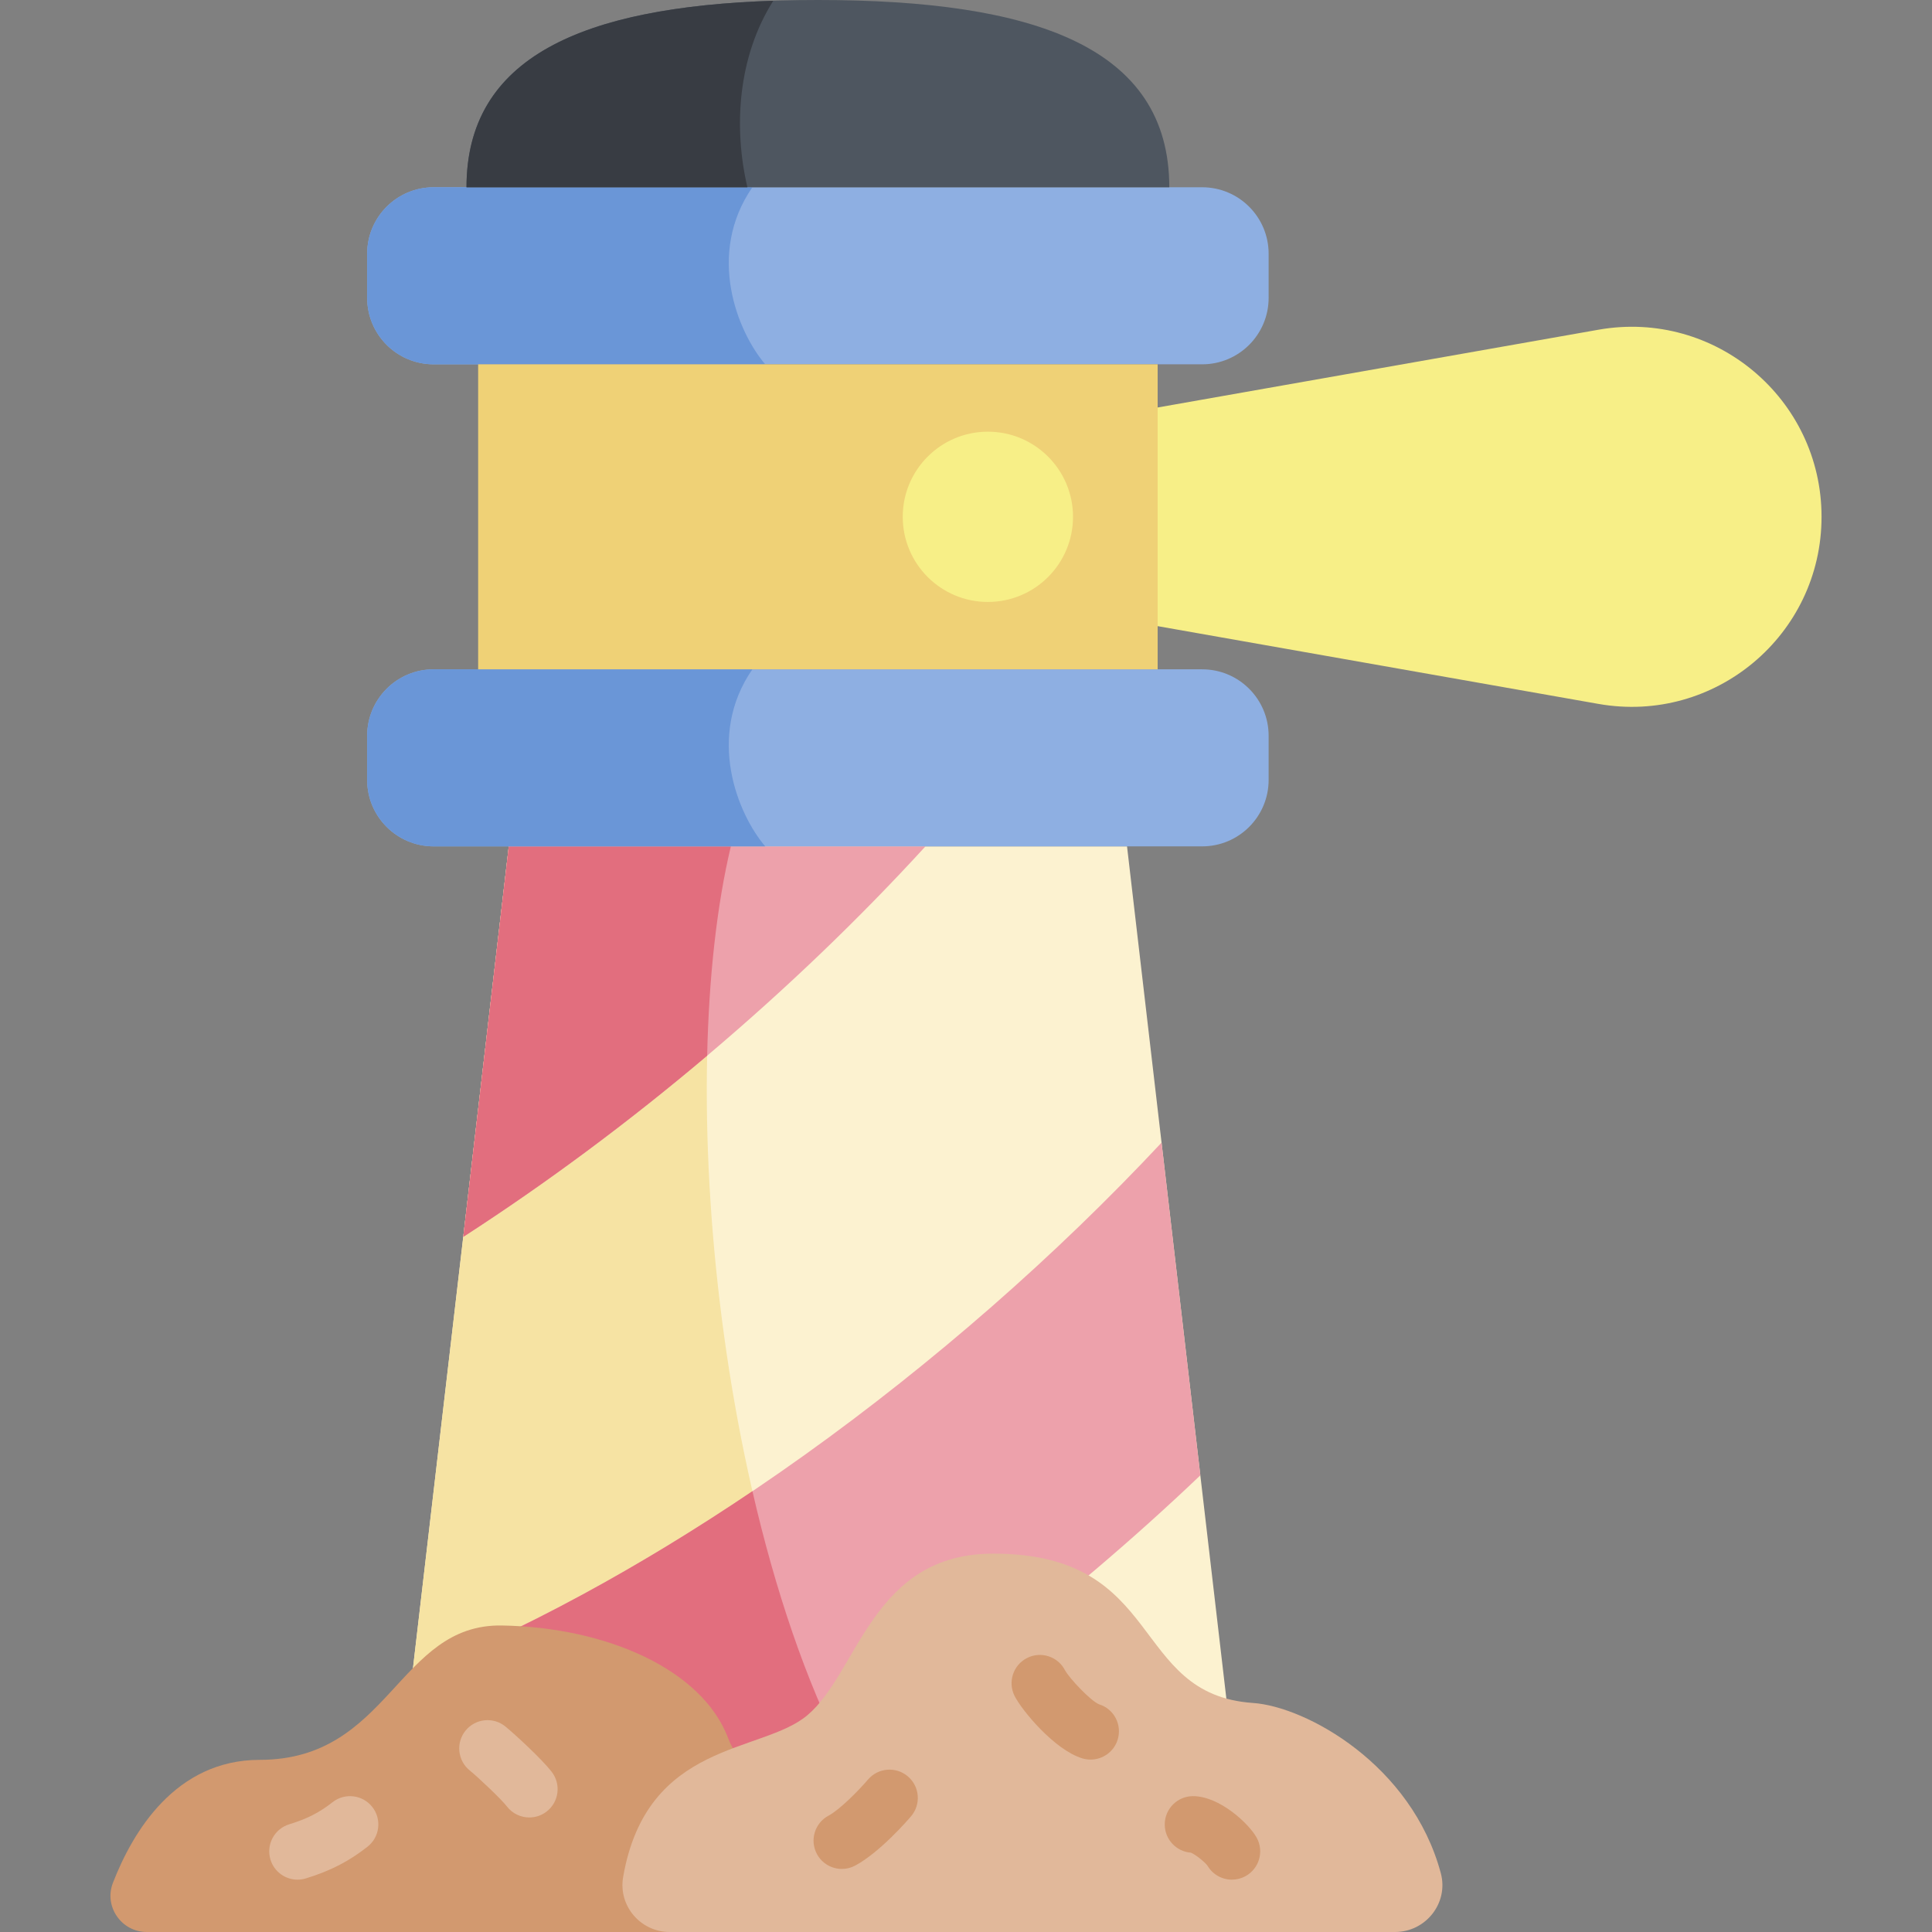 <svg id="Capa_1" enable-background="new 0 0 512 512" height="512" viewBox="0 0 512 512" width="512" xmlns="http://www.w3.org/2000/svg"><rect x="0" y="0" width="512" height="512" fill="#808080" stroke="none"/><path d="m298.674 224.298h-163.845l-29.795 255.619h223.434z" fill="#fcf2d0"/><path d="m193.681 224.298h-58.852l-29.795 255.619h127.123c-39.985-61.314-54.444-188.499-38.476-255.619z" fill="#f6e3a3"/><path d="m318.102 390.98-10.277-88.171c-55.882 59.759-130.056 113.884-198.584 141.019l-4.206 36.089h94.869c41.31-23.669 82.358-54.788 118.198-88.937z" fill="#eda1ab"/><path d="m109.241 443.829-4.206 36.089h94.869c7.976-4.57 15.941-9.423 23.861-14.517-10.218-19.84-18.373-44.191-24.359-70.219-29.82 20.111-60.52 36.908-90.165 48.647z" fill="#e26e7e"/><path d="m122.766 327.792c44.399-28.678 87.324-65.044 122.492-103.494h-110.429z" fill="#eda1ab"/><path d="m193.681 224.298h-58.852l-12.063 103.494c22.175-14.323 43.982-30.564 64.639-48.025.462-20.708 2.533-39.738 6.276-55.469z" fill="#e26e7e"/><path d="m38.908 512c-6.727 0-11.417-6.749-8.986-13.021 5.226-13.484 16.574-32.6 38.909-32.6 34.505 0 36.576-36.073 64.18-35.607s53.138 11.563 60.039 30.058c6.097 16.34 35.327 12.951 42.057 39.146 1.564 6.087-3.026 12.024-9.31 12.024z" fill="#d2996f"/><path d="m369.705 512c8.153 0 14.241-7.706 12.128-15.58-7.735-28.826-35.749-44.157-49.784-45.117-32.787-2.243-23.1-39.574-68.837-39.574-32.123 0-35.692 31.409-49.255 42.831-12.131 10.216-42.537 6.688-48.822 42.879-1.322 7.611 4.617 14.562 12.342 14.562h192.228z" fill="#e1b89a"/><path d="m318.585 177.376h-203.667c-9.73 0-17.617 7.887-17.617 17.617v11.687c0 9.73 7.888 17.617 17.617 17.617h203.667c9.73 0 17.617-7.888 17.617-17.617v-11.687c0-9.729-7.887-17.617-17.617-17.617z" fill="#8eafe2"/><path d="m318.585 49.627h-203.667c-9.73 0-17.617 7.888-17.617 17.617v11.687c0 9.73 7.888 17.617 17.617 17.617h203.667c9.73 0 17.617-7.887 17.617-17.617v-11.687c0-9.73-7.887-17.617-17.617-17.617z" fill="#8eafe2"/><path d="m199.385 49.627h-84.467c-9.73 0-17.617 7.888-17.617 17.617v11.687c0 9.73 7.888 17.617 17.617 17.617h87.879c-7.345-8.598-15.685-29.131-3.412-46.921z" fill="#6a96d7"/><path d="m199.385 177.376h-84.467c-9.73 0-17.617 7.887-17.617 17.617v11.687c0 9.73 7.888 17.617 17.617 17.617h87.879c-7.345-8.598-15.685-29.13-3.412-46.921z" fill="#6a96d7"/><path d="m126.714 96.549h180.076v80.828h-180.076z" fill="#efd176"/><path d="m423.63 186.548-116.841-20.614v-57.943l116.841-20.614c30.831-5.439 59.099 18.278 59.099 49.585 0 31.308-28.268 55.025-59.099 49.586z" fill="#f7ef87"/><path d="m309.876 49.627c0-37.17-35.717-49.627-93.125-49.627s-93.124 12.457-93.124 49.627z" fill="#4e5660"/><path d="m204.928.198c-50.44 1.692-81.301 14.884-81.301 49.428h74.442c-3.671-15.667-2.647-34.382 6.859-49.428z" fill="#383c43"/><circle cx="261.798" cy="136.962" fill="#f7ef87" r="22.562"/><g fill="#d2996f"><path d="m223.106 495.287c-2.673 0-5.259-1.432-6.613-3.95-1.961-3.648-.593-8.196 3.056-10.157 3.09-1.661 8.066-6.757 10.478-9.579 2.688-3.149 7.422-3.523 10.572-.835 3.149 2.688 3.526 7.417.841 10.568-.822.965-8.223 9.528-14.789 13.058-1.129.607-2.346.895-3.545.895z"/><path d="m289.006 466.31c-.734 0-1.48-.108-2.218-.335-7.405-2.279-16.028-12.763-17.921-16.546-1.853-3.705-.352-8.21 3.354-10.063 3.697-1.849 8.186-.358 10.048 3.325 1.181 2.132 6.825 8.115 8.996 8.969 3.959 1.218 6.148 5.404 4.93 9.363-.992 3.223-3.978 5.287-7.189 5.287z"/><path d="m326.473 498.13c-2.587 0-5.096-1.341-6.482-3.717-.768-1.013-3.18-2.952-4.386-3.435-3.879-.289-6.936-3.527-6.936-7.479 0-4.142 3.358-7.5 7.5-7.5 7.026 0 14.837 7.291 16.881 11.037 1.983 3.636.645 8.192-2.992 10.176-1.14.623-2.371.918-3.585.918zm-6.591-3.909c.019.033.037.068.059.104-.02-.035-.04-.069-.059-.104zm-3.719-3.221h.006c-.002 0-.004 0-.006 0z"/></g><path d="m78.849 498.13c-3.212 0-6.183-2.08-7.17-5.311-1.21-3.961 1.021-8.154 4.982-9.364 4.722-1.442 7.939-3.085 11.476-5.857 3.258-2.555 7.974-1.985 10.529 1.273 2.557 3.259 1.986 7.974-1.273 10.53-4.985 3.911-9.876 6.423-16.351 8.4-.729.223-1.468.329-2.193.329z" fill="#e1b89a"/><path d="m140.279 481.646c-2.243 0-4.462-1.002-5.939-2.915-1.519-1.964-7.521-7.636-9.885-9.568-3.207-2.621-3.683-7.346-1.062-10.553 2.624-3.208 7.347-3.682 10.554-1.061 2.348 1.919 9.552 8.504 12.262 12.012 2.533 3.278 1.929 7.988-1.349 10.521-1.365 1.053-2.979 1.564-4.581 1.564z" fill="#e1b89a"/></svg>